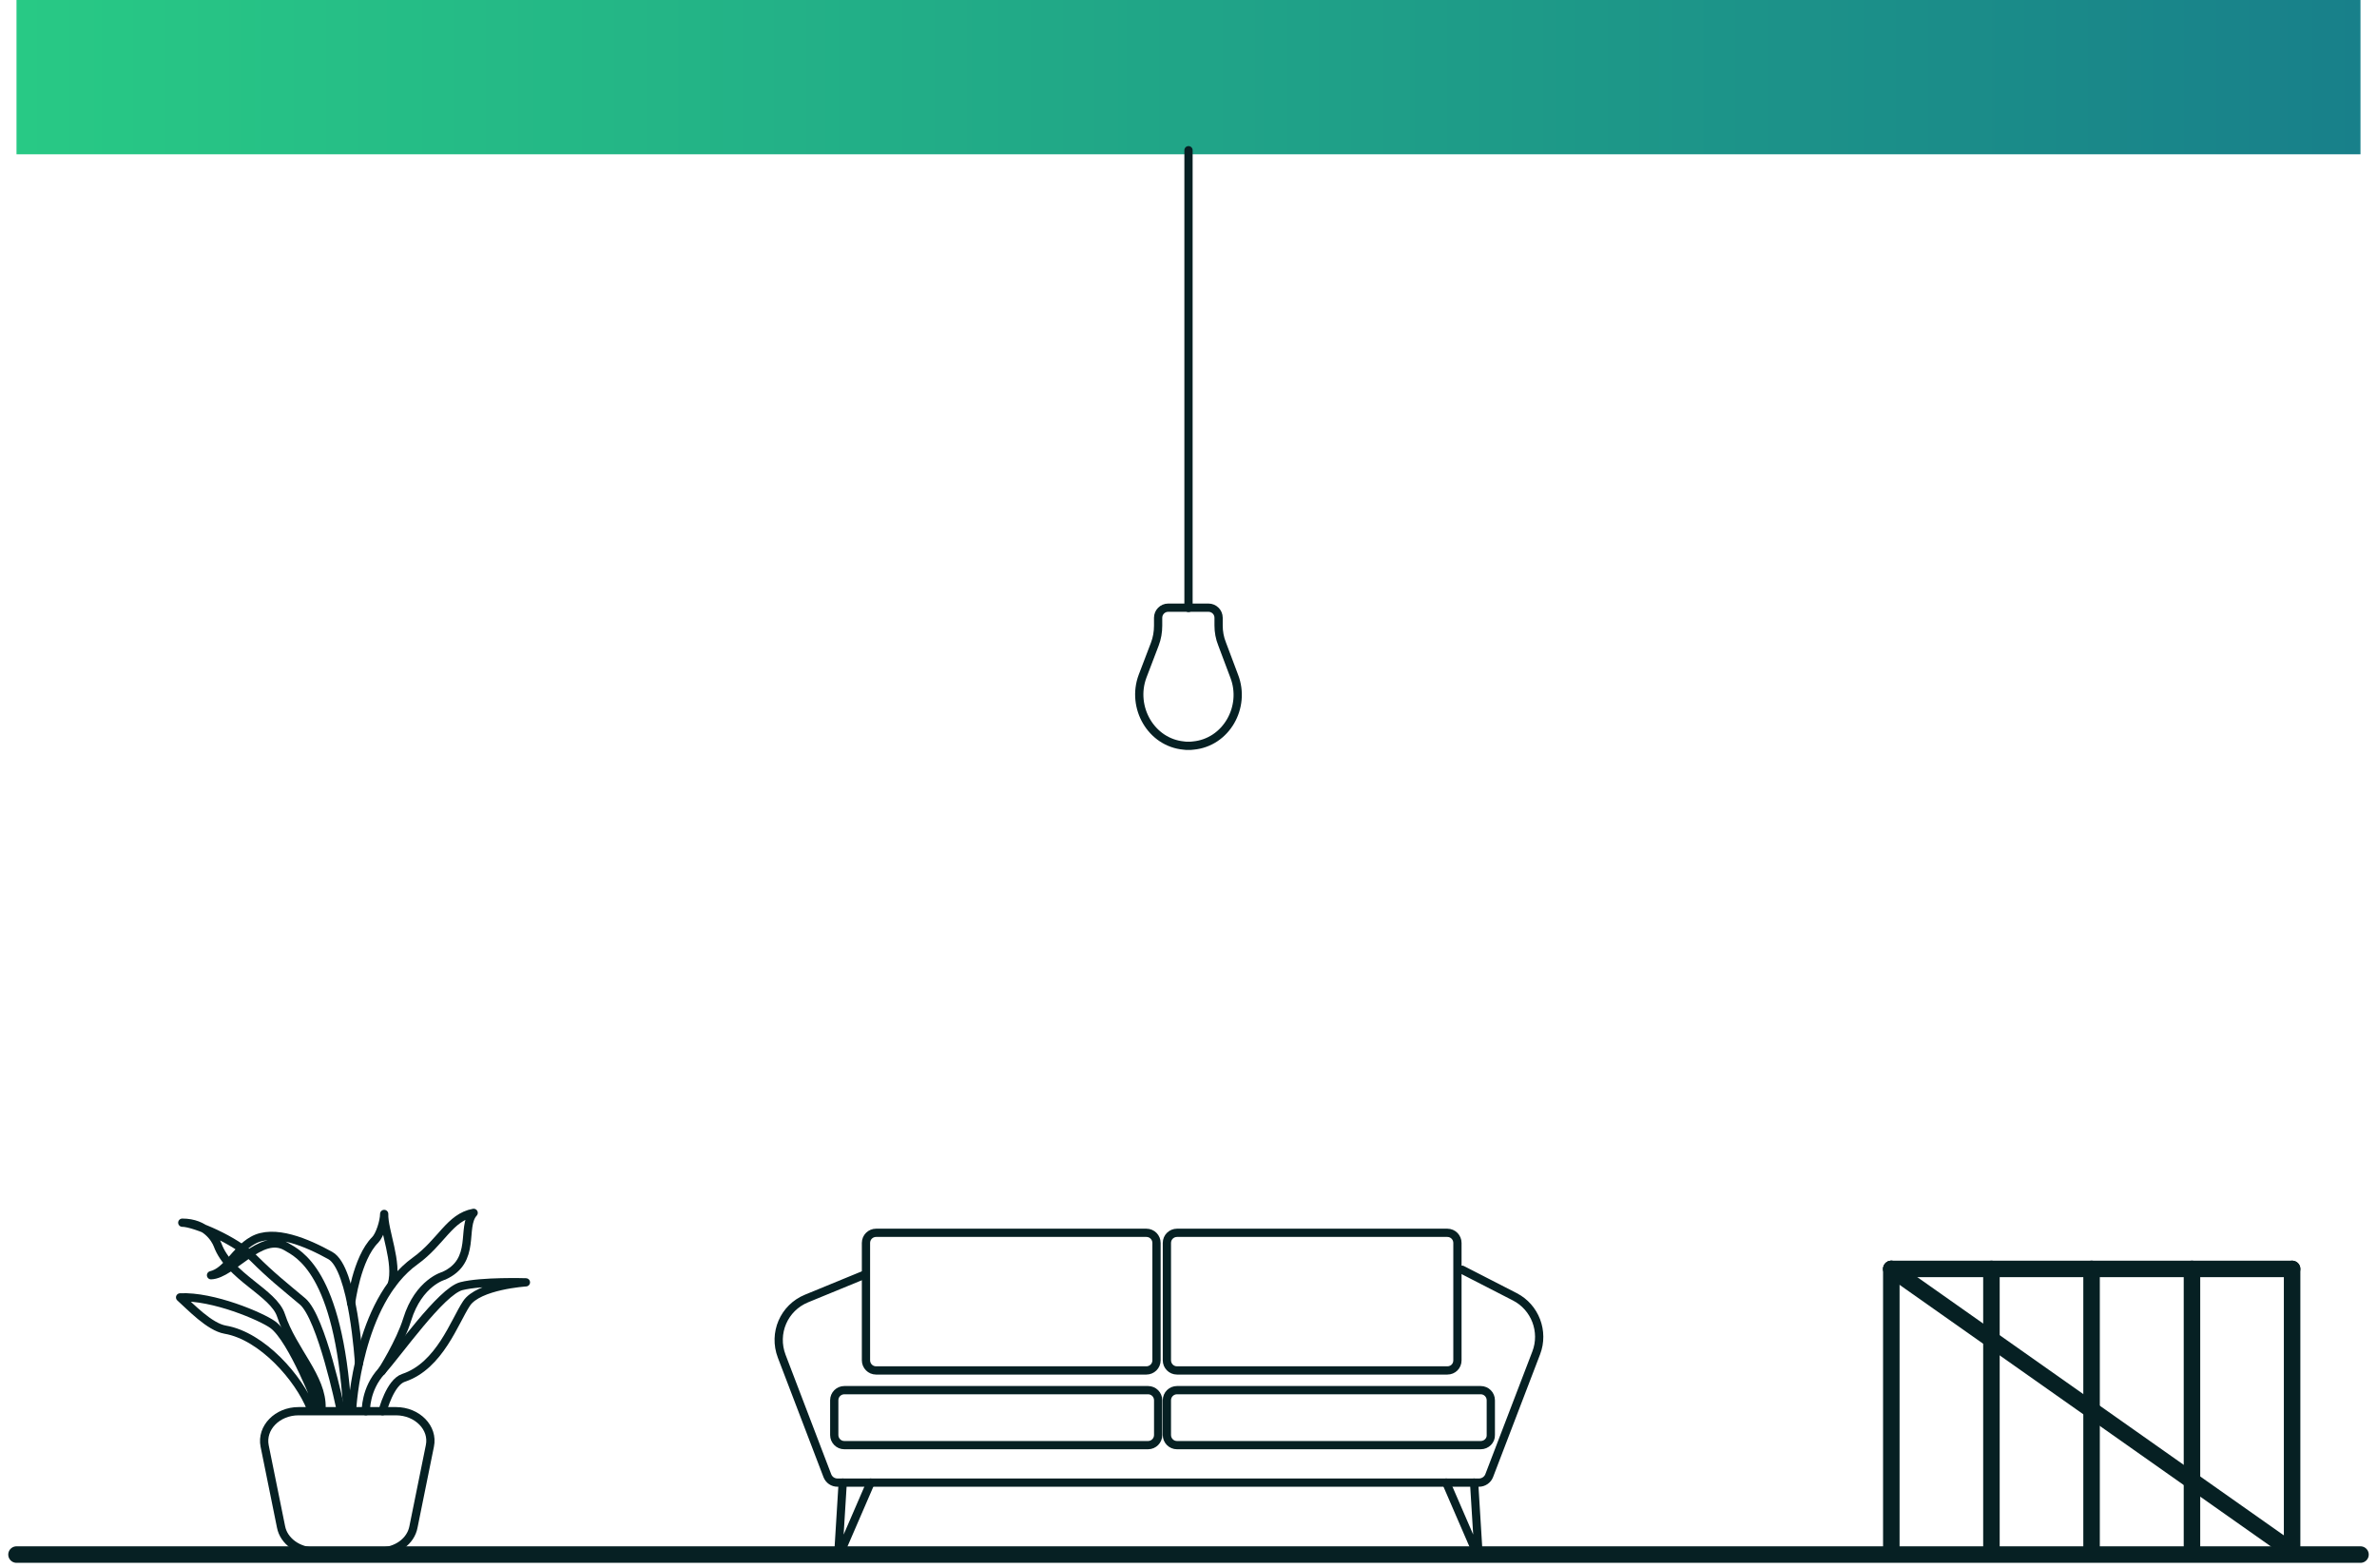 <svg width="144" height="95" viewBox="0 0 144 95" fill="none" xmlns="http://www.w3.org/2000/svg">
<path d="M1 94.169H143" stroke="#062023" stroke-miterlimit="10" stroke-linecap="round" stroke-linejoin="round"/>
<path d="M143 0H1V9.347H143V0Z" fill="url(#paint0_linear_57_98)"/>
<path d="M138.857 93.97V76.866" stroke="#062023" stroke-miterlimit="10" stroke-linecap="round" stroke-linejoin="round"/>
<path d="M132.791 93.97V76.866" stroke="#062023" stroke-miterlimit="10" stroke-linecap="round" stroke-linejoin="round"/>
<path d="M126.708 93.97V76.866" stroke="#062023" stroke-miterlimit="10" stroke-linecap="round" stroke-linejoin="round"/>
<path d="M120.642 93.97V76.866" stroke="#062023" stroke-miterlimit="10" stroke-linecap="round" stroke-linejoin="round"/>
<path d="M114.577 93.97V76.866" stroke="#062023" stroke-miterlimit="10" stroke-linecap="round" stroke-linejoin="round"/>
<path d="M138.857 76.866H114.577" stroke="#062023" stroke-miterlimit="10" stroke-linecap="round" stroke-linejoin="round"/>
<path d="M114.577 76.866L138.857 93.97" stroke="#062023" stroke-miterlimit="10" stroke-linecap="round" stroke-linejoin="round"/>
<path d="M52.295 77.247L48.864 78.656C47.488 79.219 46.825 80.76 47.356 82.153L50.123 89.395C50.223 89.644 50.455 89.81 50.737 89.81H89.601C89.866 89.81 90.115 89.644 90.214 89.395L93.065 81.954C93.562 80.661 92.999 79.186 91.772 78.556L88.574 76.915" stroke="#062023" stroke-width="0.5" stroke-miterlimit="10" stroke-linecap="round" stroke-linejoin="round"/>
<path d="M69.448 83.015H53.074C52.726 83.015 52.461 82.733 52.461 82.401V75.291C52.461 74.943 52.742 74.678 53.074 74.678H69.448C69.796 74.678 70.062 74.96 70.062 75.291V82.401C70.062 82.749 69.78 83.015 69.448 83.015Z" stroke="#062023" stroke-width="0.5" stroke-miterlimit="10" stroke-linecap="round" stroke-linejoin="round"/>
<path d="M69.548 87.54H51.152C50.804 87.54 50.539 87.258 50.539 86.927V84.822C50.539 84.474 50.821 84.209 51.152 84.209H69.548C69.896 84.209 70.162 84.49 70.162 84.822V86.927C70.162 87.258 69.896 87.54 69.548 87.54Z" stroke="#062023" stroke-width="0.5" stroke-miterlimit="10" stroke-linecap="round" stroke-linejoin="round"/>
<path d="M89.701 87.54H71.304C70.956 87.54 70.691 87.258 70.691 86.927V84.822C70.691 84.474 70.973 84.209 71.304 84.209H89.701C90.049 84.209 90.314 84.49 90.314 84.822V86.927C90.33 87.258 90.049 87.54 89.701 87.54Z" stroke="#062023" stroke-width="0.5" stroke-miterlimit="10" stroke-linecap="round" stroke-linejoin="round"/>
<path d="M87.679 83.015H71.304C70.956 83.015 70.691 82.733 70.691 82.401V75.291C70.691 74.943 70.973 74.678 71.304 74.678H87.679C88.027 74.678 88.292 74.96 88.292 75.291V82.401C88.292 82.749 88.027 83.015 87.679 83.015Z" stroke="#062023" stroke-width="0.5" stroke-miterlimit="10" stroke-linecap="round" stroke-linejoin="round"/>
<path d="M51.052 89.81L50.803 93.837C50.803 93.936 50.936 93.969 50.986 93.87L52.742 89.81" stroke="#062023" stroke-width="0.5" stroke-miterlimit="10" stroke-linecap="round" stroke-linejoin="round"/>
<path d="M89.302 89.81L89.551 93.837C89.551 93.936 89.418 93.969 89.369 93.87L87.612 89.81" stroke="#062023" stroke-width="0.5" stroke-miterlimit="10" stroke-linecap="round" stroke-linejoin="round"/>
<path d="M22.993 93.986H19.081C18.07 93.986 17.192 93.356 17.026 92.494L16.032 87.589C15.816 86.495 16.794 85.484 18.087 85.484H23.987C25.28 85.484 26.274 86.495 26.042 87.589L25.048 92.494C24.882 93.373 24.02 93.986 22.993 93.986Z" stroke="#062023" stroke-width="0.5" stroke-miterlimit="10" stroke-linecap="round" stroke-linejoin="round"/>
<path d="M22.165 85.484C22.165 85.484 22.115 84.142 23.126 83.048C24.12 81.954 26.723 78.225 27.949 77.91C29.175 77.595 31.86 77.678 31.86 77.678C31.86 77.678 28.993 77.861 28.264 78.954C27.535 80.048 26.64 82.733 24.452 83.462C23.623 83.728 23.176 85.484 23.176 85.484" stroke="#062023" stroke-width="0.5" stroke-miterlimit="10" stroke-linecap="round" stroke-linejoin="round"/>
<path d="M21.336 85.319C21.336 85.319 21.684 78.872 25.148 76.386C26.739 75.242 27.236 73.734 28.694 73.469C27.915 74.331 28.91 76.369 26.888 77.281C26.888 77.281 25.363 77.678 24.667 79.932C24.236 81.325 23.126 83.065 23.126 83.065" stroke="#062023" stroke-width="0.5" stroke-miterlimit="10" stroke-linecap="round" stroke-linejoin="round"/>
<path d="M21.75 82.568C21.75 82.568 21.402 76.817 20.009 76.055C18.634 75.292 16.595 74.397 15.303 75.143C14.242 75.74 13.761 77.016 12.784 77.248C14.093 77.198 15.8 74.596 17.358 75.524C18.054 75.939 20.507 76.983 21.037 85.319" stroke="#062023" stroke-width="0.5" stroke-miterlimit="10" stroke-linecap="round" stroke-linejoin="round"/>
<path d="M19.314 85.319C19.314 85.319 17.723 81.126 16.53 80.247C15.85 79.75 12.9 78.491 10.911 78.59C11.524 79.137 12.685 80.38 13.646 80.546C15.883 80.927 18.121 83.496 18.833 85.319" stroke="#062023" stroke-width="0.5" stroke-miterlimit="10" stroke-linecap="round" stroke-linejoin="round"/>
<path d="M20.622 85.319C20.622 85.319 19.479 79.816 18.335 78.838C17.192 77.877 16.429 77.281 15.352 76.203C14.258 75.126 11.789 74.065 11.043 74.065C12.452 74.065 13.032 75.027 13.181 75.408C13.894 77.347 16.578 78.292 17.026 79.684C17.722 81.805 19.545 83.446 19.479 85.302" stroke="#062023" stroke-width="0.5" stroke-miterlimit="10" stroke-linecap="round" stroke-linejoin="round"/>
<path d="M21.269 78.938C21.269 78.938 21.6 76.237 22.727 75.11C23.009 74.828 23.274 73.983 23.274 73.535C23.241 74.546 24.119 76.469 23.738 77.794" stroke="#062023" stroke-width="0.5" stroke-miterlimit="10" stroke-linecap="round" stroke-linejoin="round"/>
<path d="M72 9.099V36.826" stroke="#062023" stroke-width="0.5" stroke-miterlimit="10" stroke-linecap="round" stroke-linejoin="round"/>
<path d="M74.767 40.953C75.496 42.826 74.287 44.98 72.281 45.163C72.182 45.179 72.082 45.179 71.999 45.179C71.9 45.179 71.801 45.179 71.718 45.163C69.729 44.98 68.519 42.842 69.215 40.969L69.961 39.014C70.094 38.666 70.16 38.285 70.16 37.903V37.423C70.16 37.091 70.425 36.81 70.773 36.81H73.209C73.541 36.81 73.823 37.075 73.823 37.423V37.887C73.823 38.268 73.889 38.649 74.038 39.014L74.767 40.953Z" stroke="#062023" stroke-width="0.5" stroke-miterlimit="10" stroke-linecap="round" stroke-linejoin="round"/>
<defs>
<linearGradient id="paint0_linear_57_98" x1="1.001" y1="4.675" x2="142.996" y2="4.675" gradientUnits="userSpaceOnUse">
<stop offset="0.002" stop-color="#28C985"/>
<stop offset="1" stop-color="#18808A"/>
</linearGradient>
</defs>
</svg>

